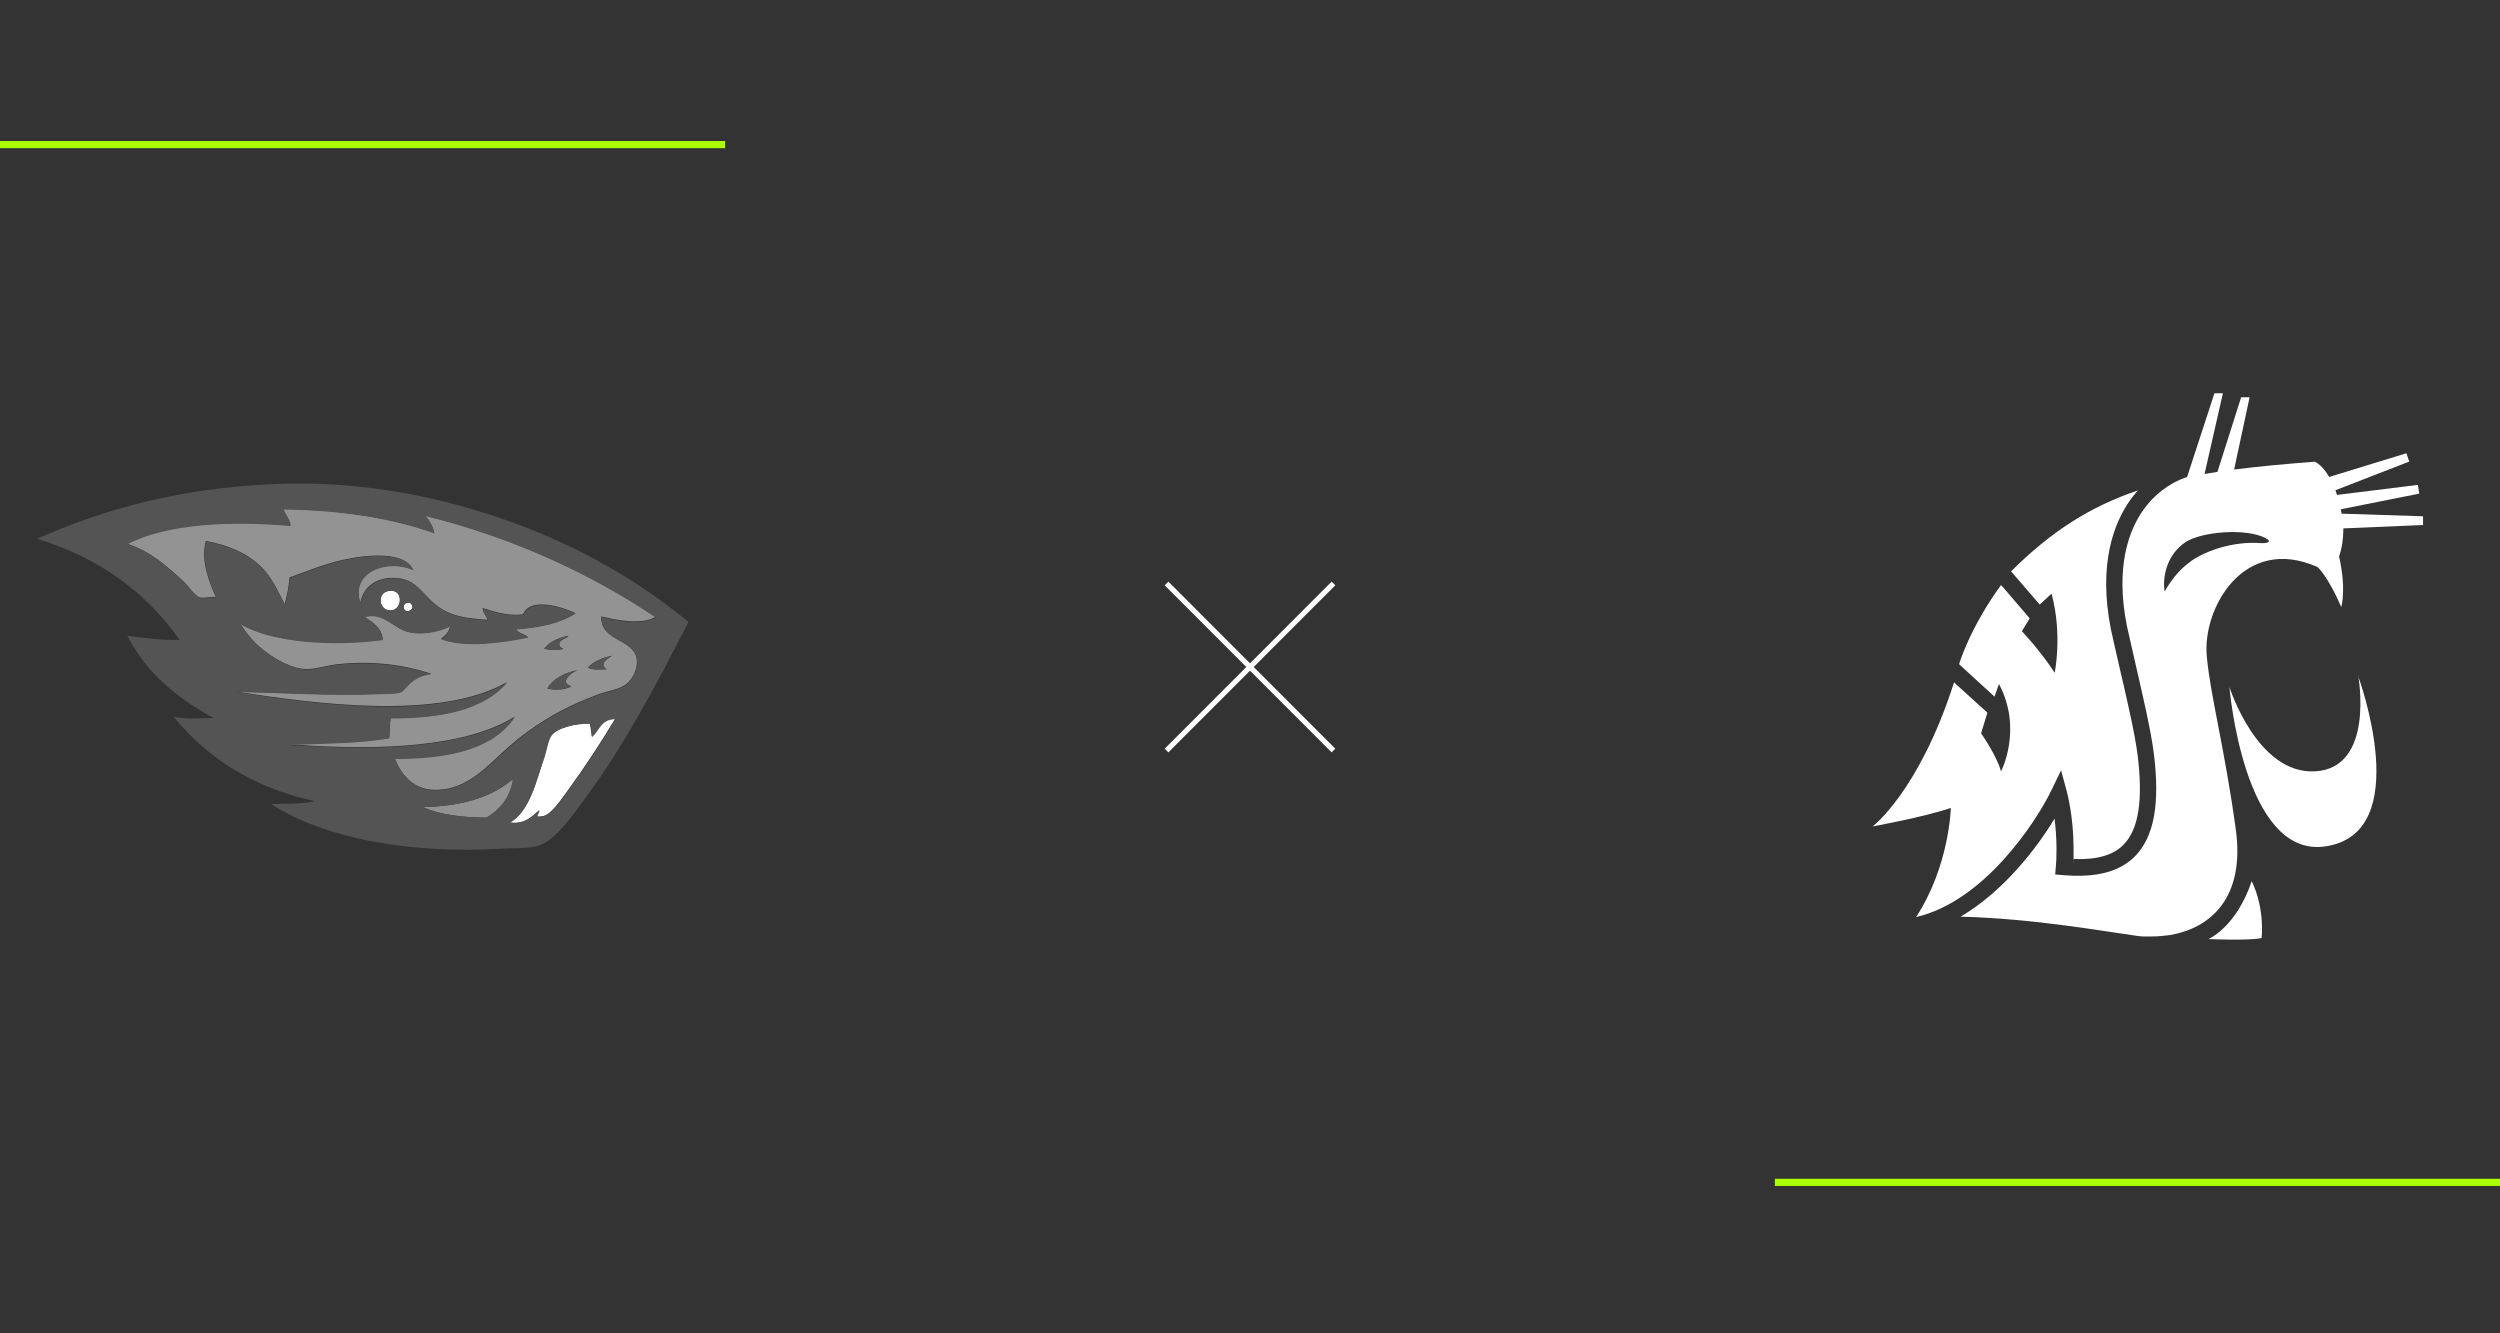<?xml version="1.0" encoding="UTF-8"?>
<svg id="Layer_1" data-name="Layer 1" xmlns="http://www.w3.org/2000/svg" version="1.1" viewBox="0 0 1920 1024">
  <rect x="0" y="0" width="1920" height="1024" fill="#333333" stroke="none"/>
  <defs>
    <style>
      .cls-1 {
        fill: #fff;
      }

      .cls-1, .cls-2, .cls-3, .cls-4 {
        stroke-width: 0px;
      }

      .cls-1, .cls-2, .cls-4 {
        fill-rule: evenodd;
      }

      .cls-2 {
        fill: #545454;
      }

      .cls-5 {
        fill: none;
        stroke: #fff;
        stroke-miterlimit: 10;
        stroke-width: 4px;
      }

      .cls-3 {
        fill: #af0;
      }

      .cls-4 {
        fill: #939393;
      }
    </style>
  </defs>
  <g id="Layer_1-2" data-name="Layer 1-2">
    <g id="Layer_2-2" data-name="Layer 2-2">
      <line class="cls-5" x1="895.9" y1="576.4" x2="1024.1" y2="448.1"/>
      <line class="cls-5" x1="1024.1" y1="576.4" x2="895.9" y2="448.1"/>
    </g>
    <rect class="cls-3" y="108.3" width="556.9" height="5.5"/>
    <rect class="cls-3" x="1363.1" y="905.3" width="556.9" height="5.5"/>
    <g>
      <path class="cls-1" d="M1696.1,721.2s21.4-9.1,33.2-44.5c10.4,21.6,7.6,43.7,7.6,43.7-9.5,2.2-40.8.8-40.8.8h0ZM1811.1,518.8s13.1,71.1-33.2,73.6c-44.6,2.3-65.7-64.8-65.7-64.8,0,0,10.8,131.1,73.2,122.5,70.6-9.7,25.5-131.3,25.5-131.3h.2ZM1471.5,704.3h0c52.1-11.9,92.1-72.8,103.9-97.2l7.5-15.5,4.5,16.6c.2.9,5.1,19.2,5.1,43.3s0,5.5-.2,8.2c18,.8,30.9-2.9,38.8-11.2,11.5-11.9,14.8-34.3,10.6-68.6-2.1-16.4-8.1-42.5-13.5-65.6-2.7-11.8-5.3-22.9-7-30.9-10-50.4,2.4-81.7,14.6-99.1,2-2.7,4-5.3,6.2-7.7-36.1,12.2-66.3,31.1-97.5,62.2l22,25.5,9.1-8.4c8.5,31.6,2.4,60.8,2.4,60.8-11.5-17.7-25.2-31.9-25.2-31.9l6-9.9-19.7-23-2.3-2.6c-24.3,33.4-32.2,60.8-32.2,60.8l17.2,15.8,10,9.1,3.4-9.7c18.5,34.8,1.6,67.2,1.6,67.2-3.1-11.9-15.3-29.3-15.3-29.3l4.8-15.9-25.6-23.2c-26.7,83.5-62.5,110.6-62.5,110.6,0,0,38.7-7,60.1-14.2-.2,0-.8,44.1-26.9,84.1h0v-.3Z"/>
      <path class="cls-1" d="M1861.3,403.2l-61.6,2.6c0,7.3-.9,14.6-3.3,21.6,5.8,25.2,1.7,38.8,1.7,38.8-10.4-24-18.2-30.7-18.2-30.7-56.7-25.2-88.5,31.7-85.1,68.4,2.7,30.2,13.7,70.3,22.3,133.1,7.2,52.8-19.5,75.7-50.4,81.1-.8,0-1.3.2-2.1.3h-.4c-5.2.7-10.6.9-15.9.8h-2.4c-2.4-.2-4.7-.3-7.1-.8-24-3.3-77.6-13-133.1-14.4,32.6-19.1,58.1-51.9,72.2-75.3.8,6.5,1.5,14.4,1.5,23.1s-.2,8.9-.5,13.5l-.5,6.3,6.3.5c25.5,2.2,43.5-2.7,55.3-14.8,14.4-15.1,19-40.1,14.1-79.1-2.2-17.1-8.3-43.5-13.7-66.9-2.7-11.7-5.2-22.7-6.9-30.4-9.2-45.9,1.7-73.9,12.5-89.2,8.5-12,20.2-20.7,32.8-25.1h.8l21.1-64.6h6.5l-14.1,62c3.3-.5,6.5-1.1,9.9-1.6l18.2-57.3h6.5l-11.9,55.5c18.8-2.4,39.2-4.3,61.9-6,3.6,1.5,7.6,5.7,11.1,11.7l59.3-18.2,2.2,6.4-56.7,22c.4,1.2.9,2.4,1.2,3.6l62.1-7.7,1.1,6.7-60.2,12c.2,1.1.4,2.2.5,3.4l62.6,2v6.8h.4ZM1682.6,431c12.4-8.7,33.6-15.4,53.5-13.9,5.1.3,9.3-.9,3.9-3.8-14.8-7.9-49.4-5.1-61.7,3.2-19.6,13.4-16.3,37.2-15.8,37.7,3.9-6.9,10.5-16.5,20.2-23.2h0Z"/>
    </g>
    <g>
      <path class="cls-1" d="M297.8,454c12.3-2.9,11.8,14.6,2.2,14.8-8.8.2-10.8-12.9-2.2-14.8Z"/>
      <path class="cls-1" d="M314.9,462.9c6.1,5.3-4.5,9.4-4.9,3.6-.2-2.3,1.5-3.9,4.9-3.6Z"/>
      <path class="cls-1" d="M472.3,552.2c-10.5,17.5-23.5,37.4-36,54.5-4.4,5.9-8.5,12.3-13.5,16.7-2.6,2.3-5.2,4.1-10.4,3.6.4-1.9,1.4-3.1,1.7-4.9-4.8,4-10.4,11.2-22.6,9.5,15.3-8.9,20.1-31.3,26.5-50.5,1.9-5.5,2.9-12.8,5.3-16.3,4.1-5.7,18.7-9.5,29.7-9.1.5,3.2,1.2,6.3,1.4,9.9,5.3-4.9,7.1-13.6,17.6-13.5h.3Z"/>
      <path class="cls-4" d="M324.9,619.8c29.1-.5,51.9-7.3,68.1-20.7.5,0,.9,0,1,.4-2.6,13.6-10.1,22.4-20.3,28.5-18.7-.2-35.7-2.1-48.7-8.1h-.1Z"/>
      <path class="cls-4" d="M326.2,395.8c66.7,16.6,126.5,44,177.2,78-11,6.3-29.5,2.5-41.6-.4-1,18.8,24.1,16.8,27.1,32.1,1.5,8.6-4,17.6-9.1,20.7-5.3,3.5-13.9,4.6-20.7,7.2-20.5,7.6-36.8,16.1-54.5,28.9-10.4,7.4-20.2,17-29.7,25.7-10.1,9.1-25,20.2-44.2,18.4-14.4-1.4-23.1-12.5-27.5-23.9,41.3,0,75.5-7.2,92-32.1-38.3,24-106.1,25.9-166.8,21.6-1.5.2-8.5-.3-3.2-.4,25.5-.9,51.8-1.2,73.5-4.9,1-4.6,0-11,1.4-15.3,39.1,0,71.3-6.5,89.2-27.5-50.8,29.2-145.1,17.1-208,7.2,32.4.7,73,3.4,109.5,1.7,6-.2,13,0,16.7-1.4,2.3-.9,4.8-4.7,7.2-6.8,4.6-4,8.5-6.1,16.3-7.2-20.5-6.9-45.6-10.3-72.5-7.2-8.1,1-16.3,3.8-23.5,3.6-11.3-.3-23.1-7.5-30.2-12.7-8.6-6.3-14.8-13.5-20.3-22.1,24.1,14.4,70.8,17.3,109.2,12.2,0-8.6-7.7-13.6-14-17.6,13.3-3.7,21.3,6.8,30.2,10.4,10.9,4.5,26.4,1.4,35.6-3.2.2,3.9-4,7.4-6.8,9.9,19.1,7,47.8,2.5,66.7-1.4-2.4-2.6-7.5-2.7-9.1-6.3,18.1-1.1,33.8-4.6,45.5-12.2-9.7-4.6-34.4-12.7-40.1,1-11.7,1.5-22.3-2.1-31.1-4.9.2,3.7,3.6,6.7,3.6,9.1-16-1.1-28.8-2.7-39.7-11.7-9.9-8.1-14.7-18.8-28.9-20.3-15.1-1.6-26.5,5.8-28.9,19-8.3-24.2,21.2-34.4,40.6-25.3-6.5-14.7-35.8-11.8-54.1-7.7-15.8,3.6-29.3,9.5-41,13.5-.3,7.7-2,14.2-3.6,20.7-5.3-10.5-9.8-20.5-17.6-28.5-10.6-10.6-25-16.9-42.9-20.3-4.4,15.8,3.3,33.2,7.7,43.3-3.5-1-8.6,1.2-12.7,0-3.6-1.1-8.8-9.2-12.2-12.2-12.8-11.8-25.3-23.1-43.3-28.9,30.2-16,80.6-18,125.3-14,.2-4.1-4.7-9.4-5.3-12.7,44.2.7,82.9,6.7,115.9,18.4-1.1-5.5-3.9-9.8-7.3-13.6h0ZM429.5,494.6c0-3.7,7.7-4.7,6.8-6.3-7.7,1.7-14.4,4.6-18.4,9.9,3.7,1,11.2,1.7,14.8,0-2.4-.9-3.3-1.9-3.2-3.6h0ZM451.5,512.6c3.7,2.3,9.1,1.5,14.4,1.4-6.8-4.3,1.9-8.8,4.1-10.4-7.7,1.5-13.9,4.6-18.5,8.9h0ZM420.4,528.8c5.7,1.6,14.4.9,18.4-1.7-9.7-2.7-.2-10.7,4.6-12.2-10.1,1.9-19.3,7.2-23,14h0Z"/>
      <g>
        <path class="cls-2" d="M432.7,498.2c-3.6,1.7-11.1,1-14.8,0,4-5.5,10.8-8.1,18.4-9.9,1,1.5-6.8,2.6-6.8,6.3s.8,2.7,3.2,3.6h0Z"/>
        <path class="cls-2" d="M443.3,514.7c-4.7,1.5-14.1,9.5-4.6,12.2-4.1,2.6-12.8,3.5-18.4,1.7,3.7-6.9,12.9-12.1,23-14h0Z"/>
        <path class="cls-2" d="M470.1,503.5c-2.2,1.5-10.8,6.2-4.1,10.4-5.2.2-10.8,1-14.4-1.4,4.7-4.4,10.8-7.4,18.5-8.9h0Z"/>
        <path class="cls-2" d="M528.7,477.8c-24.3,47.2-48.3,93.4-79.3,135.3-7.7,10.5-22.4,32.4-36,36.5-8.1,2.3-18.8,1.6-28.5,2.2-69.8,4.1-135.7-7.7-176.7-34.3,10.3-.4,23,.3,33.8-2.2-47.7-10.3-82.7-33.1-108.7-64.9,8.7,2.1,20.6,1.3,30.7,1-27.9-15.2-51.7-34.6-66.2-63.2,11.1,1.5,25.4,3.7,40.1,3.2-24.9-35.7-61.7-63.3-109.5-77.6,52.1-23.1,109.5-38.7,180.7-42,70-3.3,133.7,11,183.9,29.2,53.5,19.4,98.4,45.9,135.7,76.6h0v.2ZM333.8,409.7c-32.9-11.8-71.8-17.8-115.9-18.4.7,3.3,5.6,8.5,5.3,12.7-44.7-4-95-2-125.3,14,18,5.7,30.5,17,43.3,28.9,3.3,3.1,8.6,11,12.2,12.2,4,1.2,9.2-1,12.7,0-4.4-10.1-12-27.5-7.7-43.3,17.8,3.4,32.3,9.7,42.9,20.3,7.7,7.7,12.2,18,17.6,28.5,1.5-6.5,3.3-13,3.6-20.7,11.7-4,25.2-9.9,41-13.5,18.2-4.3,47.7-7.1,54.1,7.7-19.5-9.1-49,1-40.6,25.3,2.3-13.2,13.9-20.6,28.9-19,14.1,1.5,18.9,12.1,28.9,20.3,10.9,8.9,23.7,10.7,39.7,11.7,0-2.3-3.5-5.2-3.6-9.1,8.8,2.8,19.4,6.4,31.1,4.9,5.7-13.6,30.4-5.6,40.1-1-11.7,7.6-27.4,11-45.5,12.2,1.5,3.6,6.5,3.7,9.1,6.3-19,3.9-47.7,8.3-66.7,1.4,2.7-2.5,7-6,6.8-9.9-9.2,4.6-24.7,7.6-35.6,3.2-8.9-3.6-16.9-14-30.2-10.4,6.3,3.9,13.9,8.9,14,17.6-38.4,5.2-85,2.2-109.2-12.2,5.5,8.6,11.7,15.8,20.3,22.1,7.2,5.1,18.9,12.3,30.2,12.7,7.2.2,15.3-2.7,23.5-3.6,26.9-2.9,52,.3,72.5,7.2-7.7,1.1-11.7,3.3-16.3,7.2-2.3,2-4.8,5.9-7.2,6.8-3.7,1.4-10.8,1.1-16.7,1.4-36.5,1.5-77.2-1.2-109.5-1.7,62.9,9.9,157.2,22.1,207.9-7.2-17.9,20.9-50.3,27.6-89.2,27.5-1.3,4.4-.4,10.8-1.4,15.3-21.6,3.8-48,4.1-73.5,4.9-5.3.2,1.5.7,3.2.4,60.8,4.3,128.5,2.4,166.8-21.6-16.6,24.8-50.7,32.1-92,32.1,4.4,11.2,13.1,22.6,27.5,23.9,19.2,1.7,34-9.4,44.2-18.4,9.6-8.6,19.4-18.3,29.7-25.7,17.7-12.8,33.9-21.3,54.5-28.9,7-2.5,15.4-3.8,20.7-7.2,4.9-3.2,10.7-12.1,9.1-20.7-2.8-15.3-28-13.3-27.1-32.1,12,2.9,30.3,6.9,41.6.4-50.7-34.1-110.4-61.4-177.2-78,3.2,3.5,6,7.7,7.4,13.6h0ZM300,468.8c9.6-.2,10-17.8-2.2-14.8-8.5,2-6.7,15.1,2.2,14.8ZM310,466.5c.5,5.8,11,1.7,4.9-3.6-3.5-.3-5.1,1.3-4.9,3.6ZM454.7,565.8c-.2-3.6-.8-6.8-1.4-9.9-11-.5-25.7,3.3-29.7,9.1-2.5,3.5-3.6,10.8-5.3,16.3-6.7,19.3-11.3,41.6-26.5,50.5,12.2,1.7,17.7-5.3,22.6-9.5-.4,1.9-1.4,3.1-1.7,4.9,5,.5,7.7-1.3,10.4-3.6,4.9-4.4,9.3-10.8,13.5-16.7,12.5-17.1,25.6-37,36-54.5-10.6-.2-12.2,8.4-17.6,13.5h-.3ZM373.5,628c10.1-6.1,17.7-14.7,20.3-28.5,0-.3-.4-.5-1-.4-16.1,13.5-38.9,20.2-68.1,20.7,13,6,30,7.9,48.7,8.1h.1Z"/>
      </g>
    </g>
  </g>
</svg>